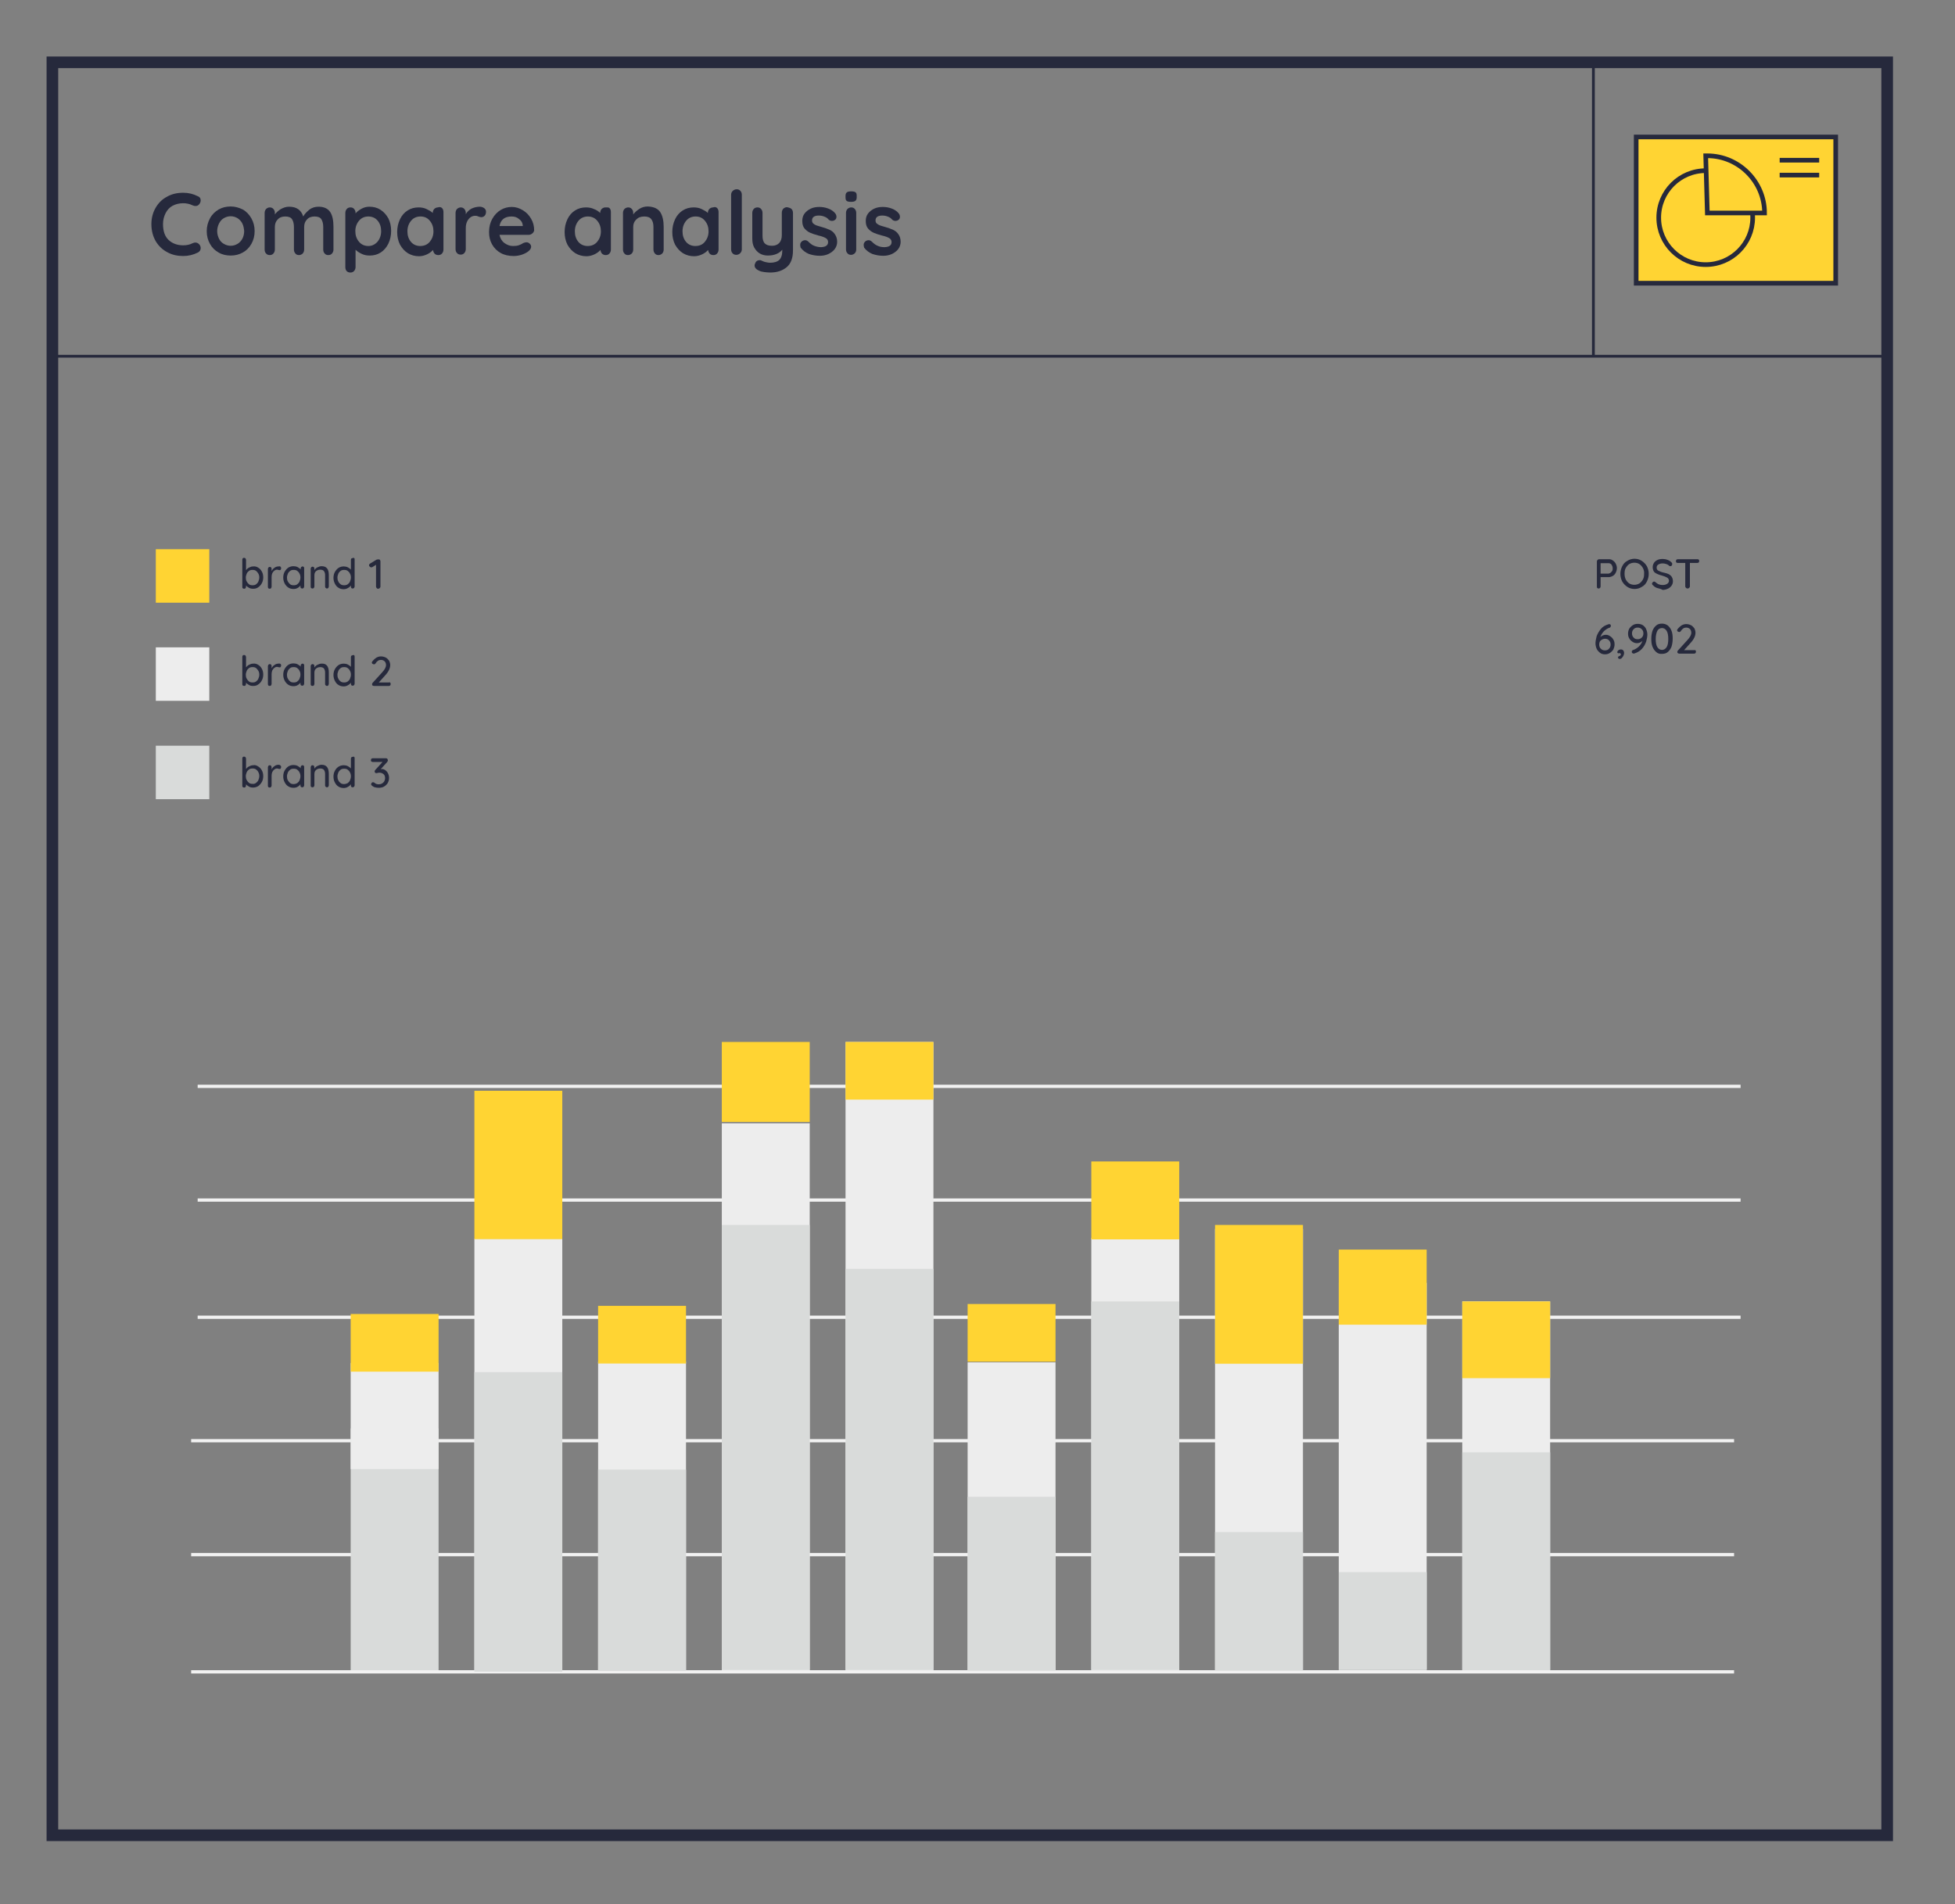 <?xml version="1.0" encoding="utf-8"?>
<!-- Generator: Adobe Illustrator 22.1.0, SVG Export Plug-In . SVG Version: 6.00 Build 0)  -->
<svg version="1.1" id="Layer_1" xmlns="http://www.w3.org/2000/svg" xmlns:xlink="http://www.w3.org/1999/xlink" x="0px" y="0px"
	 viewBox="0 0 840.7 819" style="enable-background:new 0 0 840.7 819;" xml:space="preserve">
<rect x="0" y="0" width="840.7" height="819" fill="#808080" stroke="none"/>
<style type="text/css">
	.st0{fill:#FFD433;}
	.st1{fill:none;stroke:#26293C;stroke-width:1.2;stroke-miterlimit:10;}
	.st2{fill:none;stroke:#26293C;stroke-width:5;stroke-miterlimit:10;}
	.st3{fill:none;stroke:#F2F2F2;stroke-width:1.2;stroke-miterlimit:10;}
	.st4{fill:#D9DBDA;}
	.st5{fill:#26293C;}
	.st6{fill:#FFD433;stroke:#26293C;stroke-width:2;stroke-miterlimit:10;}
	.st7{fill:none;stroke:#26293C;stroke-width:1.2;stroke-miterlimit:10;}
	.st8{fill:none;stroke:#FFD433;stroke-width:0.743;stroke-miterlimit:10;}
	.st9{fill:none;stroke:#F2F2F2;stroke-width:1.373;stroke-miterlimit:10;}
	.st10{fill:#F2F2F2;}
	.st11{fill:none;stroke:#26293C;stroke-width:2;stroke-miterlimit:10;}
	.st12{fill:#E5E5E5;stroke:#F2F2F2;stroke-width:1.072;stroke-miterlimit:10;}
	.st13{fill:none;stroke:#F2F2F2;stroke-width:1.403;stroke-miterlimit:10;}
	.st14{fill:none;stroke:#FFD433;stroke-width:0.784;stroke-miterlimit:10;}
	.st15{fill:none;stroke:#FFD433;stroke-miterlimit:10;}
	.st16{fill:none;stroke:#F2F2F2;stroke-width:3;stroke-miterlimit:10;}
	.st17{fill:#FFD433;stroke:#26293C;stroke-width:1.853;stroke-miterlimit:10;}
	.st18{fill:none;stroke:#F2F2F2;stroke-width:1.3;stroke-miterlimit:10;}
	.st19{fill:none;stroke:#F2F2F2;stroke-width:2.063;stroke-miterlimit:10;}
	.st20{fill:#FFFFFF;stroke:#26293C;stroke-width:2;stroke-miterlimit:10;}
	.st21{fill:#EDEDED;}
	.st22{fill:#FFD433;stroke:#26293C;stroke-width:1.851;stroke-miterlimit:10;}
	.st23{fill:none;stroke:#26293C;stroke-width:0.952;stroke-miterlimit:10;}
	.st24{fill:none;stroke:#FFD433;stroke-width:0.817;stroke-miterlimit:10;}
	.st25{fill:none;stroke:#26293C;stroke-width:0.908;stroke-miterlimit:10;}
	.st26{fill:none;stroke:#D9DBDA;stroke-miterlimit:10;}
	.st27{fill:none;stroke:#F2F2F2;stroke-width:1.4;stroke-miterlimit:10;}
	.st28{fill:none;stroke:#000000;stroke-width:2;stroke-miterlimit:10;}
	.st29{fill:#FFD433;stroke:#26293C;stroke-width:1.986;stroke-miterlimit:10;}
	.st30{fill:none;stroke:#F2F2F2;stroke-width:1.371;stroke-miterlimit:10;}
	.st31{fill:none;stroke:#26293C;stroke-width:4.71;stroke-miterlimit:10;}
	.st32{fill:#FFFFFF;stroke:#26293C;stroke-width:1.2;stroke-miterlimit:10;}
	.st33{fill:none;stroke:#FFD433;stroke-width:3;stroke-miterlimit:10;}
	.st34{fill:none;stroke:#D9DBDA;stroke-width:3;stroke-miterlimit:10;}
</style>
<line class="st7" x1="811.5" y1="153.2" x2="22.5" y2="153.2"/>
<rect x="22.5" y="26.8" transform="matrix(-1 -1.224647e-16 1.224647e-16 -1 834.03 816.091)" class="st2" width="789" height="762.5"/>
<line class="st27" x1="82.2" y1="719" x2="745.7" y2="719"/>
<line class="st27" x1="82.2" y1="668.6" x2="745.7" y2="668.6"/>
<line class="st27" x1="82.2" y1="619.6" x2="745.7" y2="619.6"/>
<line class="st27" x1="85" y1="566.5" x2="748.5" y2="566.5"/>
<line class="st27" x1="85" y1="516.1" x2="748.5" y2="516.1"/>
<line class="st27" x1="85" y1="467.2" x2="748.5" y2="467.2"/>
<rect x="150.8" y="614.3" class="st4" width="37.8" height="104"/>
<rect x="204" y="532.7" class="st21" width="37.8" height="186.3"/>
<rect x="257.2" y="585.6" class="st21" width="37.8" height="132.8"/>
<rect x="310.4" y="483.1" class="st21" width="37.8" height="235.3"/>
<rect x="363.6" y="448.1" class="st21" width="37.8" height="270.3"/>
<rect x="416.1" y="585.9" class="st21" width="37.8" height="132.8"/>
<rect x="469.3" y="532.4" class="st21" width="37.8" height="186.3"/>
<rect x="522.5" y="528.5" class="st21" width="37.8" height="189.7"/>
<rect x="575.7" y="551.7" class="st21" width="37.8" height="166.4"/>
<rect x="628.8" y="559.7" class="st21" width="37.8" height="158.5"/>
<rect x="150.8" y="586.2" class="st21" width="37.8" height="45.6"/>
<rect x="204" y="590.1" class="st4" width="37.8" height="128.8"/>
<rect x="257.2" y="632" class="st4" width="37.8" height="86.6"/>
<rect x="310.4" y="526.8" class="st4" width="37.8" height="191.4"/>
<rect x="363.6" y="545.7" class="st4" width="37.8" height="172.5"/>
<rect x="416.1" y="643.7" class="st4" width="37.8" height="74.8"/>
<rect x="469.3" y="559.7" class="st4" width="37.8" height="158.5"/>
<rect x="522.5" y="658.9" class="st4" width="37.8" height="59.6"/>
<rect x="575.7" y="676.1" class="st4" width="37.8" height="42.1"/>
<rect x="628.8" y="624.6" class="st4" width="37.8" height="93.7"/>
<g>
	<g>
		<path class="st5" d="M86.3,86.2c0,0.5-0.2,1.1-0.6,1.6c-0.4,0.5-0.9,0.8-1.6,0.8c-0.4,0-0.9-0.1-1.3-0.3c-1.2-0.6-2.6-0.9-4-0.9
			c-1.8,0-3.3,0.4-4.6,1.1c-1.3,0.7-2.3,1.8-3,3.2c-0.7,1.4-1.1,2.9-1.1,4.7c0,3,0.8,5.3,2.4,6.8c1.6,1.5,3.7,2.3,6.3,2.3
			c1.5,0,2.9-0.3,4-0.9c0.5-0.2,0.9-0.3,1.2-0.3c0.7,0,1.2,0.3,1.7,0.8c0.4,0.5,0.6,1,0.6,1.6c0,0.4-0.1,0.8-0.3,1.1
			c-0.2,0.3-0.5,0.6-0.9,0.8c-2,1-4.1,1.5-6.3,1.5c-2.5,0-4.8-0.5-6.8-1.6c-2.1-1.1-3.7-2.6-5-4.7c-1.2-2.1-1.9-4.5-1.9-7.4
			c0-2.6,0.6-4.9,1.8-7c1.2-2.1,2.8-3.7,4.9-4.8c2.1-1.2,4.4-1.7,7-1.7c2.3,0,4.3,0.5,6.3,1.5C85.9,84.7,86.3,85.3,86.3,86.2z"/>
		<path class="st5" d="M108.1,104.9c-0.9,1.6-2.2,2.9-3.7,3.7c-1.6,0.9-3.3,1.3-5.2,1.3c-1.9,0-3.7-0.4-5.2-1.3
			c-1.6-0.9-2.8-2.1-3.7-3.7c-0.9-1.6-1.4-3.4-1.4-5.5c0-2,0.5-3.8,1.4-5.5s2.2-2.9,3.7-3.8c1.6-0.9,3.3-1.3,5.2-1.3
			c1.9,0,3.6,0.5,5.2,1.3c1.6,0.9,2.8,2.2,3.7,3.8c0.9,1.6,1.4,3.4,1.4,5.5C109.5,101.5,109,103.3,108.1,104.9z M104.2,96.1
			c-0.5-1-1.2-1.7-2.1-2.3c-0.9-0.5-1.8-0.8-2.9-0.8c-1.1,0-2,0.3-2.9,0.8c-0.9,0.5-1.6,1.3-2.1,2.3s-0.8,2.1-0.8,3.3
			c0,1.2,0.3,2.3,0.8,3.3s1.2,1.7,2.1,2.2c0.9,0.5,1.8,0.8,2.9,0.8c1.1,0,2-0.3,2.9-0.8c0.9-0.5,1.6-1.3,2.1-2.2s0.8-2.1,0.8-3.3
			C104.9,98.2,104.7,97.1,104.2,96.1z"/>
		<path class="st5" d="M142,91.2c1,1.5,1.4,3.7,1.4,6.4v9.7c0,0.7-0.2,1.2-0.6,1.7s-1,0.7-1.6,0.7c-0.7,0-1.2-0.2-1.6-0.7
			c-0.4-0.4-0.6-1-0.6-1.7v-9.7c0-1.4-0.3-2.5-0.8-3.3s-1.5-1.2-2.9-1.2c-1.4,0-2.5,0.4-3.3,1.3c-0.8,0.8-1.2,1.9-1.2,3.2v9.7
			c0,0.7-0.2,1.2-0.6,1.7c-0.4,0.4-1,0.7-1.6,0.7c-0.7,0-1.2-0.2-1.6-0.7s-0.6-1-0.6-1.7v-9.7c0-1.4-0.3-2.5-0.8-3.3
			s-1.5-1.2-2.9-1.2c-1.4,0-2.5,0.4-3.3,1.3c-0.8,0.8-1.2,1.9-1.2,3.2v9.7c0,0.7-0.2,1.2-0.6,1.7s-1,0.7-1.6,0.7s-1.2-0.2-1.6-0.7
			c-0.4-0.4-0.6-1-0.6-1.7V91.6c0-0.7,0.2-1.2,0.6-1.7c0.4-0.4,1-0.7,1.6-0.7s1.2,0.2,1.6,0.7s0.6,1,0.6,1.7v0.6
			c0.7-0.9,1.6-1.7,2.6-2.3c1.1-0.6,2.2-1,3.5-1c3.2,0,5.2,1.4,6.1,4.2c0.6-1.1,1.5-2,2.6-2.9s2.5-1.3,4-1.3
			C139.3,88.9,141,89.7,142,91.2z"/>
		<path class="st5" d="M163.6,90.2c1.4,0.9,2.5,2.1,3.4,3.7c0.8,1.6,1.2,3.4,1.2,5.4c0,2-0.4,3.8-1.2,5.5c-0.8,1.6-1.9,2.9-3.3,3.8
			s-3,1.3-4.7,1.3c-1.2,0-2.4-0.2-3.4-0.7c-1.1-0.5-2-1.1-2.7-1.8v7.4c0,0.7-0.2,1.2-0.6,1.7s-1,0.7-1.6,0.7c-0.7,0-1.2-0.2-1.6-0.6
			c-0.4-0.4-0.6-1-0.6-1.7V91.6c0-0.7,0.2-1.2,0.6-1.7s1-0.7,1.6-0.7c0.7,0,1.2,0.2,1.6,0.7s0.6,1,0.6,1.7v0.2
			c0.6-0.8,1.5-1.4,2.5-2c1.1-0.6,2.2-0.9,3.4-0.9C160.6,88.9,162.2,89.3,163.6,90.2z M162.3,104c1-1.2,1.6-2.7,1.6-4.6
			c0-1.8-0.5-3.3-1.5-4.5c-1-1.2-2.4-1.8-4-1.8s-3,0.6-4,1.8c-1,1.2-1.6,2.7-1.6,4.5c0,1.8,0.5,3.3,1.6,4.6c1,1.2,2.4,1.8,4,1.8
			C159.9,105.8,161.2,105.2,162.3,104z"/>
		<path class="st5" d="M190.1,89.5c0.4,0.4,0.6,1,0.6,1.7v16.1c0,0.7-0.2,1.2-0.6,1.7s-1,0.7-1.6,0.7c-0.7,0-1.2-0.2-1.6-0.6
			c-0.4-0.4-0.6-1-0.7-1.6c-0.6,0.7-1.5,1.4-2.6,1.9c-1.1,0.5-2.2,0.8-3.4,0.8c-1.7,0-3.3-0.4-4.8-1.3c-1.4-0.9-2.5-2.1-3.4-3.7
			c-0.8-1.6-1.2-3.4-1.2-5.4c0-2,0.4-3.8,1.2-5.5s1.9-2.9,3.3-3.8c1.4-0.9,3-1.3,4.7-1.3c1.2,0,2.4,0.2,3.4,0.7s2,1,2.7,1.7v0
			c0-0.7,0.2-1.2,0.6-1.7c0.4-0.4,1-0.7,1.6-0.7C189.1,88.9,189.7,89.1,190.1,89.5z M184.8,104c1-1.2,1.6-2.7,1.6-4.5
			c0-1.8-0.5-3.3-1.6-4.6s-2.4-1.8-4-1.8c-1.6,0-3,0.6-4,1.8c-1,1.2-1.6,2.7-1.6,4.6c0,1.8,0.5,3.3,1.5,4.5c1,1.2,2.4,1.8,4,1.8
			C182.4,105.8,183.8,105.2,184.8,104z"/>
		<path class="st5" d="M208.2,89.5c0.5,0.4,0.8,0.9,0.8,1.5c0,0.8-0.2,1.4-0.6,1.8c-0.4,0.4-0.9,0.6-1.4,0.6c-0.4,0-0.8-0.1-1.3-0.3
			c-0.1,0-0.2-0.1-0.5-0.2c-0.3-0.1-0.6-0.1-0.9-0.1c-0.7,0-1.3,0.2-1.9,0.6c-0.6,0.4-1.1,1-1.5,1.8c-0.4,0.8-0.6,1.8-0.6,2.9v9
			c0,0.7-0.2,1.2-0.6,1.7s-1,0.7-1.6,0.7s-1.2-0.2-1.6-0.7c-0.4-0.4-0.6-1-0.6-1.7V91.6c0-0.7,0.2-1.2,0.6-1.7
			c0.4-0.4,1-0.7,1.6-0.7s1.2,0.2,1.6,0.7s0.6,1,0.6,1.7v0.5c0.6-1,1.4-1.8,2.5-2.4c1.1-0.5,2.3-0.8,3.5-0.8
			C207,88.9,207.6,89.1,208.2,89.5z"/>
		<path class="st5" d="M228.9,100.4c-0.5,0.4-1,0.6-1.6,0.6h-12.5c0.3,1.5,1,2.7,2.1,3.5c1.1,0.8,2.3,1.3,3.7,1.3
			c1,0,1.8-0.1,2.4-0.3c0.6-0.2,1-0.4,1.4-0.6c0.3-0.2,0.6-0.4,0.7-0.4c0.5-0.2,0.9-0.3,1.3-0.3c0.5,0,1,0.2,1.4,0.6
			c0.4,0.4,0.6,0.8,0.6,1.3c0,0.7-0.4,1.3-1.1,1.9c-0.7,0.6-1.7,1.1-2.8,1.5c-1.2,0.4-2.4,0.6-3.6,0.6c-2.1,0-4-0.4-5.6-1.3
			c-1.6-0.9-2.8-2.1-3.7-3.7c-0.9-1.6-1.3-3.3-1.3-5.3c0-2.2,0.5-4.1,1.4-5.7c0.9-1.6,2.1-2.9,3.6-3.8s3.1-1.3,4.8-1.3
			c1.7,0,3.2,0.5,4.7,1.4s2.7,2.1,3.6,3.7c0.9,1.5,1.3,3.2,1.3,5C229.6,99.6,229.3,100.1,228.9,100.4z M214.8,97.2h10v-0.3
			c-0.1-1.1-0.6-2-1.6-2.7c-0.9-0.8-2-1.1-3.2-1.1C217,93.1,215.3,94.5,214.8,97.2z"/>
		<path class="st5" d="M262.1,89.5c0.4,0.4,0.6,1,0.6,1.7v16.1c0,0.7-0.2,1.2-0.6,1.7s-1,0.7-1.6,0.7s-1.2-0.2-1.6-0.6
			c-0.4-0.4-0.6-1-0.7-1.6c-0.6,0.7-1.5,1.4-2.6,1.9c-1.1,0.5-2.2,0.8-3.4,0.8c-1.7,0-3.3-0.4-4.8-1.3c-1.4-0.9-2.5-2.1-3.4-3.7
			c-0.8-1.6-1.2-3.4-1.2-5.4c0-2,0.4-3.8,1.2-5.5s1.9-2.9,3.3-3.8c1.4-0.9,3-1.3,4.7-1.3c1.2,0,2.4,0.2,3.4,0.7c1.1,0.4,2,1,2.7,1.7
			v0c0-0.7,0.2-1.2,0.6-1.7c0.4-0.4,1-0.7,1.6-0.7S261.7,89.1,262.1,89.5z M256.8,104c1-1.2,1.6-2.7,1.6-4.5c0-1.8-0.5-3.3-1.6-4.6
			c-1-1.2-2.4-1.8-4-1.8c-1.6,0-3,0.6-4,1.8c-1,1.2-1.6,2.7-1.6,4.6c0,1.8,0.5,3.3,1.5,4.5c1,1.2,2.4,1.8,4,1.8
			C254.4,105.8,255.8,105.2,256.8,104z"/>
		<path class="st5" d="M283.9,91.2c1,1.5,1.5,3.7,1.5,6.4v9.7c0,0.7-0.2,1.2-0.6,1.7c-0.4,0.4-1,0.7-1.6,0.7c-0.7,0-1.2-0.2-1.6-0.7
			s-0.6-1-0.6-1.7v-9.7c0-1.4-0.3-2.5-0.9-3.3c-0.6-0.8-1.6-1.2-3-1.2c-1.5,0-2.6,0.4-3.5,1.3s-1.3,1.9-1.3,3.2v9.7
			c0,0.7-0.2,1.2-0.6,1.7c-0.4,0.4-1,0.7-1.6,0.7c-0.7,0-1.2-0.2-1.6-0.7c-0.4-0.4-0.6-1-0.6-1.7V91.6c0-0.7,0.2-1.2,0.6-1.7
			c0.4-0.4,1-0.7,1.6-0.7c0.7,0,1.2,0.2,1.6,0.7c0.4,0.4,0.6,1,0.6,1.7v0.6c0.7-0.9,1.6-1.7,2.7-2.4c1.1-0.7,2.3-1,3.6-1
			C281.1,88.9,282.9,89.7,283.9,91.2z"/>
		<path class="st5" d="M308.4,89.5c0.4,0.4,0.6,1,0.6,1.7v16.1c0,0.7-0.2,1.2-0.6,1.7s-1,0.7-1.6,0.7c-0.7,0-1.2-0.2-1.6-0.6
			c-0.4-0.4-0.6-1-0.7-1.6c-0.6,0.7-1.5,1.4-2.6,1.9c-1.1,0.5-2.2,0.8-3.4,0.8c-1.7,0-3.3-0.4-4.8-1.3c-1.4-0.9-2.5-2.1-3.4-3.7
			c-0.8-1.6-1.2-3.4-1.2-5.4c0-2,0.4-3.8,1.2-5.5s1.9-2.9,3.3-3.8c1.4-0.9,3-1.3,4.7-1.3c1.2,0,2.4,0.2,3.4,0.7s2,1,2.7,1.7v0
			c0-0.7,0.2-1.2,0.6-1.7c0.4-0.4,1-0.7,1.6-0.7C307.5,88.9,308,89.1,308.4,89.5z M303.1,104c1-1.2,1.6-2.7,1.6-4.5
			c0-1.8-0.5-3.3-1.6-4.6s-2.4-1.8-4-1.8c-1.6,0-3,0.6-4,1.8c-1,1.2-1.6,2.7-1.6,4.6c0,1.8,0.5,3.3,1.5,4.5c1,1.2,2.4,1.8,4,1.8
			C300.8,105.8,302.1,105.2,303.1,104z"/>
		<path class="st5" d="M318.3,108.9c-0.4,0.4-1,0.7-1.7,0.7c-0.6,0-1.2-0.2-1.6-0.7c-0.4-0.4-0.6-1-0.6-1.7V83.8
			c0-0.7,0.2-1.2,0.7-1.7c0.4-0.4,1-0.7,1.7-0.7c0.6,0,1.2,0.2,1.6,0.7c0.4,0.4,0.6,1,0.6,1.7v23.5
			C319,107.9,318.7,108.5,318.3,108.9z"/>
		<path class="st5" d="M340.4,89.9c0.4,0.4,0.6,1,0.6,1.7v16.1c0,3.3-0.9,5.7-2.7,7.2c-1.8,1.5-4.1,2.3-7.1,2.3
			c-0.9,0-1.7-0.1-2.6-0.2c-0.9-0.1-1.6-0.3-2.2-0.6c-1.2-0.5-1.9-1.3-1.9-2.2c0-0.2,0-0.4,0.1-0.6c0.2-0.6,0.4-1,0.8-1.3
			c0.4-0.3,0.8-0.4,1.2-0.4c0.3,0,0.5,0,0.7,0.1c0.2,0.1,0.5,0.2,0.9,0.4c0.4,0.2,0.9,0.3,1.4,0.4c0.5,0.1,1,0.2,1.5,0.2
			c1.8,0,3.1-0.4,4-1.2c0.8-0.8,1.3-2.1,1.3-4v-0.4c-1.3,1.6-3.4,2.5-6.2,2.5c-1.3,0-2.5-0.3-3.5-0.9c-1-0.6-1.8-1.5-2.4-2.6
			c-0.6-1.1-0.8-2.4-0.8-3.8V91.6c0-0.7,0.2-1.2,0.6-1.7s1-0.7,1.6-0.7c0.7,0,1.2,0.2,1.6,0.7c0.4,0.4,0.6,1,0.6,1.7v9.7
			c0,1.6,0.3,2.7,1,3.4c0.7,0.7,1.7,1,3.1,1c1.3,0,2.3-0.4,3.1-1.2c0.7-0.8,1.1-1.9,1.1-3.3v-9.7c0-0.7,0.2-1.2,0.6-1.7
			c0.4-0.4,1-0.7,1.6-0.7C339.4,89.3,340,89.5,340.4,89.9z"/>
		<path class="st5" d="M344.1,105.3c0-0.7,0.3-1.2,1-1.7c0.4-0.2,0.7-0.3,1.1-0.3c0.5,0,1,0.2,1.5,0.7c0.8,0.8,1.6,1.4,2.4,1.7
			s1.8,0.6,3,0.6c2-0.1,3-0.8,3-2.2c0-0.7-0.3-1.3-1-1.7c-0.7-0.4-1.7-0.8-3.1-1.1c-1.5-0.4-2.7-0.8-3.6-1.2c-0.9-0.4-1.7-1-2.4-1.8
			c-0.7-0.8-1-1.9-1-3.3c0-1.2,0.3-2.3,1-3.2c0.7-0.9,1.6-1.6,2.7-2.1c1.1-0.5,2.3-0.7,3.6-0.7c1.3,0,2.6,0.2,3.9,0.7
			c1.3,0.5,2.3,1.2,3,2.1c0.3,0.4,0.5,0.9,0.5,1.4c0,0.6-0.2,1.1-0.7,1.4c-0.4,0.3-0.8,0.4-1.2,0.4c-0.6,0-1-0.2-1.4-0.5
			c-0.5-0.6-1-1-1.8-1.3c-0.7-0.3-1.5-0.5-2.5-0.5c-1.9,0-2.9,0.7-2.9,2.1c0,0.6,0.2,1,0.5,1.3s0.8,0.6,1.3,0.8s1.3,0.4,2.3,0.7
			c1.4,0.4,2.5,0.8,3.4,1.2c0.9,0.4,1.7,1,2.3,1.9s1,1.9,1,3.3c0,1.2-0.4,2.3-1.1,3.2c-0.7,0.9-1.7,1.6-2.8,2.1
			c-1.2,0.5-2.3,0.7-3.6,0.7c-1.7,0-3.2-0.3-4.7-0.8c-1.4-0.6-2.6-1.5-3.5-2.7C344.2,106.1,344.1,105.8,344.1,105.3z"/>
		<path class="st5" d="M364.1,86.4c-0.4-0.3-0.5-0.8-0.5-1.5v-0.7c0-0.7,0.2-1.2,0.6-1.5c0.4-0.3,1-0.4,1.8-0.4
			c0.9,0,1.5,0.1,1.9,0.4c0.4,0.3,0.5,0.8,0.5,1.5v0.7c0,0.7-0.2,1.2-0.6,1.5c-0.4,0.3-1,0.4-1.9,0.4
			C365.1,86.8,364.5,86.7,364.1,86.4z M367.6,108.9c-0.4,0.4-1,0.7-1.6,0.7c-0.7,0-1.2-0.2-1.6-0.7c-0.4-0.4-0.6-1-0.6-1.7V91.6
			c0-0.7,0.2-1.2,0.6-1.7c0.4-0.4,1-0.7,1.6-0.7c0.7,0,1.2,0.2,1.6,0.7c0.4,0.4,0.6,1,0.6,1.7v15.7
			C368.2,107.9,368,108.5,367.6,108.9z"/>
		<path class="st5" d="M371.4,105.3c0-0.7,0.3-1.2,1-1.7c0.4-0.2,0.7-0.3,1.1-0.3c0.5,0,1,0.2,1.5,0.7c0.8,0.8,1.6,1.4,2.4,1.7
			c0.8,0.4,1.8,0.6,3,0.6c2-0.1,3-0.8,3-2.2c0-0.7-0.3-1.3-1-1.7c-0.7-0.4-1.7-0.8-3.1-1.1c-1.5-0.4-2.7-0.8-3.6-1.2
			c-0.9-0.4-1.7-1-2.4-1.8s-1-1.9-1-3.3c0-1.2,0.3-2.3,1-3.2c0.7-0.9,1.6-1.6,2.7-2.1c1.1-0.5,2.3-0.7,3.6-0.7
			c1.3,0,2.6,0.2,3.9,0.7c1.3,0.5,2.3,1.2,3,2.1c0.3,0.4,0.5,0.9,0.5,1.4c0,0.6-0.2,1.1-0.7,1.4c-0.4,0.3-0.8,0.4-1.2,0.4
			c-0.6,0-1-0.2-1.4-0.5c-0.5-0.6-1-1-1.8-1.3c-0.7-0.3-1.5-0.5-2.5-0.5c-1.9,0-2.9,0.7-2.9,2.1c0,0.6,0.2,1,0.5,1.3
			c0.4,0.3,0.8,0.6,1.3,0.8c0.5,0.2,1.3,0.4,2.3,0.7c1.4,0.4,2.5,0.8,3.4,1.2c0.9,0.4,1.7,1,2.3,1.9c0.6,0.8,1,1.9,1,3.3
			c0,1.2-0.4,2.3-1.1,3.2c-0.7,0.9-1.7,1.6-2.8,2.1c-1.2,0.5-2.3,0.7-3.6,0.7c-1.7,0-3.2-0.3-4.7-0.8c-1.4-0.6-2.6-1.5-3.5-2.7
			C371.5,106.1,371.4,105.8,371.4,105.3z"/>
	</g>
</g>
<rect x="150.8" y="565.1" class="st0" width="37.8" height="24.8"/>
<rect x="204" y="469.1" class="st0" width="37.8" height="63.8"/>
<rect x="257.2" y="561.6" class="st0" width="37.8" height="24.8"/>
<rect x="310.4" y="448.1" class="st0" width="37.8" height="34.4"/>
<rect x="416.1" y="560.8" class="st0" width="37.8" height="24.8"/>
<rect x="363.6" y="448.1" class="st0" width="37.8" height="24.8"/>
<rect x="469.3" y="499.5" class="st0" width="37.8" height="33.5"/>
<rect x="522.5" y="526.8" class="st0" width="37.8" height="59.7"/>
<rect x="575.7" y="537.4" class="st0" width="37.8" height="32.3"/>
<rect x="628.8" y="559.7" class="st0" width="37.8" height="33"/>
<line class="st7" x1="685.2" y1="25.6" x2="685.2" y2="153.2"/>
<rect x="67" y="236.2" class="st0" width="23" height="23"/>
<rect x="67" y="278.4" class="st21" width="23" height="23"/>
<g>
	<g>
		<path class="st5" d="M111,244.1c0.7,0.4,1.2,1,1.6,1.7s0.6,1.6,0.6,2.5c0,0.9-0.2,1.8-0.6,2.5c-0.4,0.8-0.9,1.3-1.6,1.8
			s-1.4,0.6-2.2,0.6c-0.6,0-1.2-0.1-1.7-0.4c-0.5-0.3-1-0.6-1.3-1v0.5c0,0.2-0.1,0.4-0.2,0.6s-0.4,0.3-0.6,0.3
			c-0.2,0-0.4-0.1-0.6-0.2s-0.2-0.4-0.2-0.6v-11.7c0-0.3,0.1-0.5,0.2-0.6c0.2-0.2,0.4-0.2,0.6-0.2s0.5,0.1,0.6,0.3s0.2,0.4,0.2,0.6
			v4.4c0.3-0.4,0.7-0.8,1.3-1.1c0.6-0.3,1.1-0.5,1.8-0.5C109.6,243.5,110.4,243.7,111,244.1z M110.1,251.3c0.4-0.3,0.8-0.7,1-1.2
			c0.2-0.5,0.4-1.1,0.4-1.7s-0.1-1.2-0.4-1.7s-0.6-0.9-1-1.2c-0.4-0.3-0.9-0.4-1.5-0.4c-0.6,0-1.1,0.1-1.5,0.4
			c-0.4,0.3-0.8,0.7-1,1.2s-0.4,1.1-0.4,1.7s0.1,1.2,0.4,1.7s0.6,0.9,1,1.2c0.4,0.3,0.9,0.4,1.5,0.4
			C109.2,251.7,109.7,251.6,110.1,251.3z"/>
		<path class="st5" d="M120.6,243.7c0.2,0.2,0.3,0.4,0.3,0.6c0,0.3-0.1,0.5-0.2,0.7c-0.1,0.2-0.3,0.2-0.5,0.2c-0.1,0-0.3,0-0.5-0.1
			c-0.3-0.1-0.5-0.1-0.6-0.1c-0.4,0-0.7,0.1-1.1,0.4c-0.4,0.3-0.6,0.6-0.9,1.1c-0.2,0.5-0.3,1-0.3,1.5v4.3c0,0.2-0.1,0.4-0.2,0.6
			s-0.4,0.3-0.6,0.3s-0.5-0.1-0.6-0.2s-0.2-0.4-0.2-0.6v-7.7c0-0.2,0.1-0.4,0.2-0.6c0.2-0.2,0.4-0.3,0.6-0.3c0.3,0,0.5,0.1,0.6,0.3
			c0.2,0.2,0.2,0.4,0.2,0.6v0.9c0.3-0.6,0.7-1.1,1.2-1.4c0.5-0.4,1.1-0.6,1.8-0.6C120.1,243.5,120.4,243.5,120.6,243.7z"/>
		<path class="st5" d="M130.6,243.8c0.2,0.2,0.2,0.4,0.2,0.6v7.8c0,0.2-0.1,0.4-0.2,0.6s-0.4,0.3-0.6,0.3s-0.5-0.1-0.6-0.2
			c-0.2-0.2-0.2-0.4-0.2-0.6v-0.5c-0.3,0.4-0.7,0.8-1.3,1.1c-0.5,0.3-1.1,0.4-1.7,0.4c-0.8,0-1.6-0.2-2.2-0.6s-1.2-1-1.6-1.8
			s-0.6-1.6-0.6-2.5c0-0.9,0.2-1.8,0.6-2.5c0.4-0.7,0.9-1.3,1.6-1.8c0.7-0.4,1.4-0.6,2.2-0.6c0.6,0,1.2,0.1,1.8,0.4
			c0.5,0.3,1,0.6,1.3,1v-0.4c0-0.3,0.1-0.5,0.2-0.6c0.2-0.2,0.4-0.3,0.6-0.3S130.4,243.6,130.6,243.8z M127.8,251.3
			c0.4-0.3,0.8-0.7,1-1.2c0.2-0.5,0.4-1.1,0.4-1.7c0-0.6-0.1-1.2-0.4-1.7c-0.2-0.5-0.6-0.9-1-1.2c-0.4-0.3-0.9-0.4-1.5-0.4
			c-0.6,0-1.1,0.1-1.5,0.4c-0.4,0.3-0.8,0.7-1,1.2s-0.4,1.1-0.4,1.7c0,0.6,0.1,1.2,0.4,1.7s0.6,0.9,1,1.2c0.4,0.3,0.9,0.4,1.5,0.4
			C126.9,251.7,127.4,251.6,127.8,251.3z"/>
		<path class="st5" d="M141.4,247.3v4.9c0,0.2-0.1,0.4-0.2,0.6s-0.4,0.3-0.6,0.3c-0.2,0-0.4-0.1-0.6-0.3s-0.2-0.4-0.2-0.6v-4.9
			c0-0.7-0.2-1.3-0.5-1.7c-0.3-0.4-0.9-0.6-1.6-0.6c-0.5,0-0.9,0.1-1.3,0.3s-0.7,0.5-0.9,0.8c-0.2,0.4-0.3,0.7-0.3,1.2v4.9
			c0,0.2-0.1,0.4-0.2,0.6s-0.4,0.3-0.6,0.3s-0.5-0.1-0.6-0.2c-0.2-0.2-0.2-0.4-0.2-0.6v-7.7c0-0.2,0.1-0.4,0.2-0.6
			c0.2-0.2,0.4-0.3,0.6-0.3c0.3,0,0.5,0.1,0.6,0.3c0.2,0.2,0.2,0.4,0.2,0.6v0.6c0.3-0.5,0.7-0.9,1.3-1.2c0.6-0.3,1.2-0.5,1.8-0.5
			C140.4,243.5,141.4,244.7,141.4,247.3z"/>
		<path class="st5" d="M152.3,240c0.2,0.2,0.2,0.4,0.2,0.6v11.6c0,0.2-0.1,0.4-0.2,0.6c-0.2,0.2-0.4,0.3-0.6,0.3
			c-0.3,0-0.5-0.1-0.6-0.2s-0.2-0.4-0.2-0.6v-0.5c-0.3,0.4-0.7,0.8-1.3,1.1c-0.5,0.3-1.1,0.5-1.8,0.5c-0.8,0-1.6-0.2-2.2-0.6
			c-0.7-0.4-1.2-1-1.6-1.8c-0.4-0.8-0.6-1.6-0.6-2.5c0-0.9,0.2-1.8,0.6-2.5c0.4-0.7,0.9-1.3,1.6-1.8c0.7-0.4,1.4-0.6,2.2-0.6
			c0.6,0,1.2,0.1,1.8,0.4c0.5,0.3,1,0.6,1.3,1v-4.2c0-0.3,0.1-0.5,0.2-0.6s0.4-0.2,0.6-0.2C151.9,239.8,152.1,239.9,152.3,240z
			 M149.5,251.3c0.4-0.3,0.8-0.7,1-1.2c0.2-0.5,0.4-1.1,0.4-1.7c0-0.6-0.1-1.2-0.4-1.7c-0.2-0.5-0.6-0.9-1-1.2
			c-0.4-0.3-0.9-0.4-1.5-0.4s-1.1,0.1-1.5,0.4c-0.4,0.3-0.8,0.7-1,1.2c-0.2,0.5-0.4,1.1-0.4,1.7c0,0.6,0.1,1.2,0.4,1.7
			c0.2,0.5,0.6,0.9,1,1.2s0.9,0.4,1.5,0.4S149,251.6,149.5,251.3z"/>
		<path class="st5" d="M163.4,240.8c0.1,0.2,0.2,0.4,0.2,0.6v10.9c0,0.2-0.1,0.4-0.3,0.6c-0.2,0.2-0.4,0.3-0.7,0.3
			c-0.3,0-0.5-0.1-0.6-0.3c-0.2-0.2-0.3-0.4-0.3-0.6v-9.4l-1.6,1c-0.1,0.1-0.3,0.1-0.5,0.1c-0.2,0-0.4-0.1-0.6-0.3
			c-0.2-0.2-0.3-0.4-0.3-0.6c0-0.1,0-0.3,0.1-0.4c0.1-0.1,0.2-0.2,0.3-0.3l2.8-1.7c0.2-0.1,0.4-0.1,0.6-0.1
			C163,240.5,163.2,240.6,163.4,240.8z"/>
	</g>
</g>
<g>
	<g>
		<path class="st5" d="M111,285.9c0.7,0.4,1.2,1,1.6,1.7s0.6,1.6,0.6,2.5c0,0.9-0.2,1.8-0.6,2.5c-0.4,0.8-0.9,1.3-1.6,1.8
			s-1.4,0.6-2.2,0.6c-0.6,0-1.2-0.1-1.7-0.4c-0.5-0.3-1-0.6-1.3-1v0.5c0,0.2-0.1,0.4-0.2,0.6s-0.4,0.3-0.6,0.3
			c-0.2,0-0.4-0.1-0.6-0.2s-0.2-0.4-0.2-0.6v-11.7c0-0.3,0.1-0.5,0.2-0.6c0.2-0.2,0.4-0.2,0.6-0.2s0.5,0.1,0.6,0.3s0.2,0.4,0.2,0.6
			v4.4c0.3-0.4,0.7-0.8,1.3-1.1c0.6-0.3,1.1-0.5,1.8-0.5C109.6,285.3,110.4,285.5,111,285.9z M110.1,293.1c0.4-0.3,0.8-0.7,1-1.2
			c0.2-0.5,0.4-1.1,0.4-1.7s-0.1-1.2-0.4-1.7s-0.6-0.9-1-1.2c-0.4-0.3-0.9-0.4-1.5-0.4c-0.6,0-1.1,0.1-1.5,0.4
			c-0.4,0.3-0.8,0.7-1,1.2s-0.4,1.1-0.4,1.7s0.1,1.2,0.4,1.7s0.6,0.9,1,1.2c0.4,0.3,0.9,0.4,1.5,0.4
			C109.2,293.5,109.7,293.4,110.1,293.1z"/>
		<path class="st5" d="M120.6,285.5c0.2,0.2,0.3,0.4,0.3,0.6c0,0.3-0.1,0.5-0.2,0.7c-0.1,0.2-0.3,0.2-0.5,0.2c-0.1,0-0.3,0-0.5-0.1
			c-0.3-0.1-0.5-0.1-0.6-0.1c-0.4,0-0.7,0.1-1.1,0.4c-0.4,0.3-0.6,0.6-0.9,1.1c-0.2,0.5-0.3,1-0.3,1.5v4.3c0,0.2-0.1,0.4-0.2,0.6
			s-0.4,0.3-0.6,0.3s-0.5-0.1-0.6-0.2s-0.2-0.4-0.2-0.6v-7.7c0-0.2,0.1-0.4,0.2-0.6c0.2-0.2,0.4-0.3,0.6-0.3c0.3,0,0.5,0.1,0.6,0.3
			c0.2,0.2,0.2,0.4,0.2,0.6v0.9c0.3-0.6,0.7-1.1,1.2-1.4c0.5-0.4,1.1-0.6,1.8-0.6C120.1,285.3,120.4,285.4,120.6,285.5z"/>
		<path class="st5" d="M130.6,285.6c0.2,0.2,0.2,0.4,0.2,0.6v7.8c0,0.2-0.1,0.4-0.2,0.6s-0.4,0.3-0.6,0.3s-0.5-0.1-0.6-0.2
			c-0.2-0.2-0.2-0.4-0.2-0.6v-0.5c-0.3,0.4-0.7,0.8-1.3,1.1c-0.5,0.3-1.1,0.4-1.7,0.4c-0.8,0-1.6-0.2-2.2-0.6s-1.2-1-1.6-1.8
			s-0.6-1.6-0.6-2.5c0-0.9,0.2-1.8,0.6-2.5c0.4-0.7,0.9-1.3,1.6-1.8c0.7-0.4,1.4-0.6,2.2-0.6c0.6,0,1.2,0.1,1.8,0.4
			c0.5,0.3,1,0.6,1.3,1v-0.4c0-0.3,0.1-0.5,0.2-0.6c0.2-0.2,0.4-0.3,0.6-0.3S130.4,285.4,130.6,285.6z M127.8,293.1
			c0.4-0.3,0.8-0.7,1-1.2c0.2-0.5,0.4-1.1,0.4-1.7c0-0.6-0.1-1.2-0.4-1.7c-0.2-0.5-0.6-0.9-1-1.2c-0.4-0.3-0.9-0.4-1.5-0.4
			c-0.6,0-1.1,0.1-1.5,0.4c-0.4,0.3-0.8,0.7-1,1.2s-0.4,1.1-0.4,1.7c0,0.6,0.1,1.2,0.4,1.7s0.6,0.9,1,1.2c0.4,0.3,0.9,0.4,1.5,0.4
			C126.9,293.5,127.4,293.4,127.8,293.1z"/>
		<path class="st5" d="M141.4,289.2v4.9c0,0.2-0.1,0.4-0.2,0.6s-0.4,0.3-0.6,0.3c-0.2,0-0.4-0.1-0.6-0.3s-0.2-0.4-0.2-0.6v-4.9
			c0-0.7-0.2-1.3-0.5-1.7c-0.3-0.4-0.9-0.6-1.6-0.6c-0.5,0-0.9,0.1-1.3,0.3s-0.7,0.5-0.9,0.8c-0.2,0.4-0.3,0.7-0.3,1.2v4.9
			c0,0.2-0.1,0.4-0.2,0.6s-0.4,0.3-0.6,0.3s-0.5-0.1-0.6-0.2c-0.2-0.2-0.2-0.4-0.2-0.6v-7.7c0-0.2,0.1-0.4,0.2-0.6
			c0.2-0.2,0.4-0.3,0.6-0.3c0.3,0,0.5,0.1,0.6,0.3c0.2,0.2,0.2,0.4,0.2,0.6v0.6c0.3-0.5,0.7-0.9,1.3-1.2c0.6-0.3,1.2-0.5,1.8-0.5
			C140.4,285.3,141.4,286.6,141.4,289.2z"/>
		<path class="st5" d="M152.3,281.8c0.2,0.2,0.2,0.4,0.2,0.6v11.6c0,0.2-0.1,0.4-0.2,0.6c-0.2,0.2-0.4,0.3-0.6,0.3
			c-0.3,0-0.5-0.1-0.6-0.2s-0.2-0.4-0.2-0.6v-0.5c-0.3,0.4-0.7,0.8-1.3,1.1c-0.5,0.3-1.1,0.5-1.8,0.5c-0.8,0-1.6-0.2-2.2-0.6
			c-0.7-0.4-1.2-1-1.6-1.8c-0.4-0.8-0.6-1.6-0.6-2.5c0-0.9,0.2-1.8,0.6-2.5c0.4-0.7,0.9-1.3,1.6-1.8c0.7-0.4,1.4-0.6,2.2-0.6
			c0.6,0,1.2,0.1,1.8,0.4c0.5,0.3,1,0.6,1.3,1v-4.2c0-0.3,0.1-0.5,0.2-0.6s0.4-0.2,0.6-0.2C151.9,281.6,152.1,281.7,152.3,281.8z
			 M149.5,293.1c0.4-0.3,0.8-0.7,1-1.2c0.2-0.5,0.4-1.1,0.4-1.7c0-0.6-0.1-1.2-0.4-1.7c-0.2-0.5-0.6-0.9-1-1.2
			c-0.4-0.3-0.9-0.4-1.5-0.4s-1.1,0.1-1.5,0.4c-0.4,0.3-0.8,0.7-1,1.2c-0.2,0.5-0.4,1.1-0.4,1.7c0,0.6,0.1,1.2,0.4,1.7
			c0.2,0.5,0.6,0.9,1,1.2s0.9,0.4,1.5,0.4S149,293.4,149.5,293.1z"/>
		<path class="st5" d="M167.8,293.6c0.2,0.2,0.2,0.3,0.2,0.6c0,0.2-0.1,0.4-0.2,0.6c-0.2,0.1-0.3,0.2-0.6,0.2h-6.4
			c-0.2,0-0.4-0.1-0.6-0.2c-0.2-0.1-0.2-0.4-0.2-0.6c0-0.2,0.1-0.4,0.3-0.6l4-4.4c1.1-1.2,1.7-2.2,1.7-3.2c0-0.6-0.2-1.2-0.6-1.6
			c-0.4-0.4-1-0.6-1.6-0.6c-0.4,0-0.9,0.1-1.3,0.4s-0.7,0.6-1,1.1c-0.2,0.3-0.4,0.4-0.7,0.4c-0.2,0-0.4-0.1-0.6-0.2
			c-0.2-0.2-0.3-0.3-0.3-0.5c0-0.1,0-0.3,0.1-0.4c0.1-0.1,0.2-0.3,0.4-0.5c0.4-0.5,0.9-0.9,1.5-1.3c0.6-0.3,1.2-0.5,1.9-0.5
			c0.8,0,1.5,0.2,2.1,0.5c0.6,0.3,1,0.8,1.4,1.3c0.3,0.6,0.5,1.2,0.5,1.9c0,1.4-0.7,2.9-2.2,4.5l-2.7,3h4.5
			C167.4,293.3,167.6,293.4,167.8,293.6z"/>
	</g>
</g>
<rect x="67" y="320.7" class="st4" width="23" height="23"/>
<g>
	<g>
		<path class="st5" d="M111,329.6c0.7,0.4,1.2,1,1.6,1.7s0.6,1.6,0.6,2.5c0,0.9-0.2,1.8-0.6,2.5s-0.9,1.3-1.6,1.8
			c-0.7,0.4-1.4,0.6-2.2,0.6c-0.6,0-1.2-0.1-1.7-0.4c-0.5-0.3-1-0.6-1.3-1v0.5c0,0.2-0.1,0.4-0.2,0.6s-0.4,0.3-0.6,0.3
			c-0.2,0-0.4-0.1-0.6-0.2c-0.2-0.2-0.2-0.4-0.2-0.6v-11.7c0-0.3,0.1-0.5,0.2-0.6c0.2-0.2,0.4-0.2,0.6-0.2s0.5,0.1,0.6,0.3
			s0.2,0.4,0.2,0.6v4.4c0.3-0.4,0.7-0.8,1.3-1.1c0.6-0.3,1.1-0.5,1.8-0.5C109.6,328.9,110.4,329.2,111,329.6z M110.1,336.7
			c0.4-0.3,0.8-0.7,1-1.2s0.4-1.1,0.4-1.7s-0.1-1.2-0.4-1.7c-0.2-0.5-0.6-0.9-1-1.2c-0.4-0.3-0.9-0.4-1.5-0.4
			c-0.6,0-1.1,0.1-1.5,0.4s-0.8,0.7-1,1.2c-0.2,0.5-0.4,1.1-0.4,1.7c0,0.6,0.1,1.2,0.4,1.7s0.6,0.9,1,1.2s0.9,0.4,1.5,0.4
			C109.2,337.2,109.7,337,110.1,336.7z"/>
		<path class="st5" d="M120.6,329.2c0.2,0.2,0.3,0.4,0.3,0.6c0,0.3-0.1,0.5-0.2,0.7c-0.1,0.2-0.3,0.2-0.5,0.2c-0.1,0-0.3,0-0.5-0.1
			c-0.3-0.1-0.5-0.1-0.6-0.1c-0.4,0-0.7,0.1-1.1,0.4c-0.4,0.3-0.6,0.6-0.9,1.1c-0.2,0.5-0.3,1-0.3,1.5v4.3c0,0.2-0.1,0.4-0.2,0.6
			s-0.4,0.3-0.6,0.3s-0.5-0.1-0.6-0.2c-0.2-0.2-0.2-0.4-0.2-0.6V330c0-0.2,0.1-0.4,0.2-0.6s0.4-0.3,0.6-0.3c0.3,0,0.5,0.1,0.6,0.3
			s0.2,0.4,0.2,0.6v0.9c0.3-0.6,0.7-1.1,1.2-1.4c0.5-0.4,1.1-0.6,1.8-0.6C120.1,328.9,120.4,329,120.6,329.2z"/>
		<path class="st5" d="M130.6,329.3c0.2,0.2,0.2,0.4,0.2,0.6v7.8c0,0.2-0.1,0.4-0.2,0.6s-0.4,0.3-0.6,0.3s-0.5-0.1-0.6-0.2
			c-0.2-0.2-0.2-0.4-0.2-0.6v-0.5c-0.3,0.4-0.7,0.8-1.3,1.1c-0.5,0.3-1.1,0.4-1.7,0.4c-0.8,0-1.6-0.2-2.2-0.6
			c-0.7-0.4-1.2-1-1.6-1.8c-0.4-0.7-0.6-1.6-0.6-2.5c0-0.9,0.2-1.8,0.6-2.5s0.9-1.3,1.6-1.8c0.7-0.4,1.4-0.6,2.2-0.6
			c0.6,0,1.2,0.1,1.8,0.4c0.5,0.3,1,0.6,1.3,1v-0.4c0-0.3,0.1-0.5,0.2-0.6c0.2-0.2,0.4-0.3,0.6-0.3S130.4,329.1,130.6,329.3z
			 M127.8,336.8c0.4-0.3,0.8-0.7,1-1.2c0.2-0.5,0.4-1.1,0.4-1.7c0-0.6-0.1-1.2-0.4-1.7c-0.2-0.5-0.6-0.9-1-1.2
			c-0.4-0.3-0.9-0.4-1.5-0.4c-0.6,0-1.1,0.1-1.5,0.4c-0.4,0.3-0.8,0.7-1,1.2c-0.2,0.5-0.4,1.1-0.4,1.7c0,0.6,0.1,1.2,0.4,1.7
			s0.6,0.9,1,1.2c0.4,0.3,0.9,0.4,1.5,0.4C126.9,337.2,127.4,337,127.8,336.8z"/>
		<path class="st5" d="M141.4,332.8v4.9c0,0.2-0.1,0.4-0.2,0.6s-0.4,0.3-0.6,0.3c-0.2,0-0.4-0.1-0.6-0.3s-0.2-0.4-0.2-0.6v-4.9
			c0-0.7-0.2-1.3-0.5-1.7s-0.9-0.6-1.6-0.6c-0.5,0-0.9,0.1-1.3,0.3s-0.7,0.5-0.9,0.8c-0.2,0.4-0.3,0.7-0.3,1.2v4.9
			c0,0.2-0.1,0.4-0.2,0.6s-0.4,0.3-0.6,0.3s-0.5-0.1-0.6-0.2c-0.2-0.2-0.2-0.4-0.2-0.6V330c0-0.2,0.1-0.4,0.2-0.6s0.4-0.3,0.6-0.3
			c0.3,0,0.5,0.1,0.6,0.3s0.2,0.4,0.2,0.6v0.6c0.3-0.5,0.7-0.9,1.3-1.2c0.6-0.3,1.2-0.5,1.8-0.5
			C140.4,328.9,141.4,330.2,141.4,332.8z"/>
		<path class="st5" d="M152.3,325.5c0.2,0.2,0.2,0.4,0.2,0.6v11.6c0,0.2-0.1,0.4-0.2,0.6c-0.2,0.2-0.4,0.3-0.6,0.3
			c-0.3,0-0.5-0.1-0.6-0.2c-0.2-0.2-0.2-0.4-0.2-0.6v-0.5c-0.3,0.4-0.7,0.8-1.3,1.1c-0.5,0.3-1.1,0.5-1.8,0.5
			c-0.8,0-1.6-0.2-2.2-0.6c-0.7-0.4-1.2-1-1.6-1.8c-0.4-0.7-0.6-1.6-0.6-2.5c0-0.9,0.2-1.8,0.6-2.5c0.4-0.8,0.9-1.3,1.6-1.8
			c0.7-0.4,1.4-0.6,2.2-0.6c0.6,0,1.2,0.1,1.8,0.4c0.5,0.3,1,0.6,1.3,1v-4.2c0-0.3,0.1-0.5,0.2-0.6c0.2-0.2,0.4-0.2,0.6-0.2
			C151.9,325.3,152.1,325.4,152.3,325.5z M149.5,336.8c0.4-0.3,0.8-0.7,1-1.2c0.2-0.5,0.4-1.1,0.4-1.7c0-0.6-0.1-1.2-0.4-1.7
			c-0.2-0.5-0.6-0.9-1-1.2s-0.9-0.4-1.5-0.4s-1.1,0.1-1.5,0.4s-0.8,0.7-1,1.2c-0.2,0.5-0.4,1.1-0.4,1.7c0,0.6,0.1,1.2,0.4,1.7
			c0.2,0.5,0.6,0.9,1,1.2s0.9,0.4,1.5,0.4S149,337,149.5,336.8z"/>
		<path class="st5" d="M165.5,331.1c0.5,0.3,1,0.8,1.3,1.4c0.3,0.6,0.5,1.2,0.5,2c0,0.9-0.2,1.6-0.6,2.3c-0.4,0.6-0.9,1.1-1.6,1.5
			s-1.5,0.5-2.4,0.5c-0.5,0-0.9-0.1-1.4-0.2s-0.8-0.3-1.2-0.6c-0.3-0.2-0.5-0.4-0.5-0.7c0-0.2,0.1-0.4,0.2-0.6
			c0.2-0.2,0.4-0.3,0.6-0.3c0.2,0,0.4,0.1,0.6,0.2c0.5,0.5,1.1,0.7,1.9,0.7c0.5,0,0.9-0.1,1.3-0.3c0.4-0.2,0.7-0.5,1-0.9
			c0.2-0.4,0.4-0.9,0.4-1.4c0-0.8-0.2-1.4-0.7-1.8c-0.5-0.4-1.1-0.6-1.7-0.6c-0.2,0-0.5,0-0.8,0.1c-0.3,0.1-0.5,0.1-0.6,0.1
			c-0.2,0-0.4-0.1-0.5-0.2c-0.1-0.2-0.2-0.3-0.2-0.6c0-0.1,0-0.2,0.1-0.3s0.1-0.2,0.2-0.3l3.1-3.4h-4.2c-0.2,0-0.4-0.1-0.6-0.2
			c-0.2-0.2-0.2-0.3-0.2-0.6c0-0.2,0.1-0.4,0.2-0.6c0.2-0.1,0.3-0.2,0.6-0.2h5.7c0.3,0,0.5,0.1,0.6,0.3s0.2,0.4,0.2,0.6
			c0,0.2-0.1,0.4-0.3,0.7l-2.8,3.1C164.4,330.6,165,330.8,165.5,331.1z"/>
	</g>
</g>
<g>
	<g>
		<path class="st5" d="M692.4,273.6c0.6,0.4,1.1,0.9,1.4,1.5c0.4,0.6,0.5,1.3,0.5,2.1c0,0.7-0.2,1.4-0.5,2.1
			c-0.4,0.6-0.9,1.1-1.5,1.5c-0.6,0.4-1.3,0.6-2.1,0.6c-0.9,0-1.6-0.2-2.2-0.7s-1.1-1-1.4-1.7s-0.5-1.5-0.5-2.3
			c0-0.9,0.2-1.9,0.5-3.1c0.4-1.1,1-2.1,1.8-3.1c0.8-1,1.9-1.6,3.2-2c0.1,0,0.2-0.1,0.3-0.1c0.3,0,0.5,0.1,0.6,0.2
			c0.2,0.1,0.2,0.3,0.2,0.6c0,0.2-0.1,0.4-0.2,0.5c-0.1,0.2-0.3,0.3-0.5,0.3c-0.8,0.3-1.6,0.8-2.3,1.5c-0.7,0.7-1.2,1.6-1.5,2.5
			c0.7-0.7,1.5-1,2.4-1C691.2,273,691.8,273.2,692.4,273.6z M691.9,279c0.5-0.5,0.7-1.1,0.7-1.8c0-0.7-0.2-1.3-0.7-1.8
			c-0.4-0.5-1-0.7-1.7-0.7c-0.7,0-1.3,0.3-1.8,0.7s-0.7,1.1-0.7,1.8c0,0.7,0.2,1.3,0.7,1.8c0.5,0.5,1,0.7,1.8,0.7
			C690.9,279.7,691.5,279.5,691.9,279z"/>
		<path class="st5" d="M698.1,282c-0.2,0.4-0.4,0.7-0.7,1c-0.3,0.3-0.6,0.4-0.9,0.4c-0.2,0-0.4-0.1-0.5-0.2
			c-0.1-0.1-0.2-0.2-0.2-0.4c0-0.2,0-0.3,0.1-0.4c0.1-0.1,0.2-0.1,0.3-0.2c0.1,0,0.2-0.1,0.3-0.1c0.2-0.1,0.3-0.2,0.4-0.3
			s0.1-0.3,0.1-0.5c0-0.1-0.1-0.2-0.2-0.3s-0.2-0.1-0.4-0.1c-0.2,0-0.4,0-0.5,0.1c-0.1-0.1-0.2-0.1-0.3-0.2
			c-0.1-0.1-0.1-0.2-0.1-0.4c0-0.3,0.2-0.5,0.5-0.8c0.3-0.2,0.6-0.3,1-0.3c0.4,0,0.8,0.1,1,0.4c0.3,0.3,0.4,0.7,0.4,1.2
			C698.4,281.3,698.3,281.6,698.1,282z"/>
		<path class="st5" d="M706.5,268.9c0.6,0.4,1.1,1,1.4,1.7s0.5,1.5,0.5,2.3c0,0.9-0.2,1.9-0.5,3c-0.4,1.1-0.9,2.1-1.8,3.1
			c-0.8,0.9-1.9,1.6-3.2,2c-0.1,0-0.2,0.1-0.3,0.1c-0.2,0-0.4-0.1-0.6-0.2c-0.2-0.1-0.3-0.3-0.3-0.6c0-0.2,0.1-0.4,0.2-0.5
			c0.1-0.2,0.3-0.3,0.5-0.3c0.9-0.3,1.6-0.8,2.4-1.5c0.7-0.7,1.2-1.5,1.5-2.4c-0.7,0.7-1.5,1-2.4,1c-0.7,0-1.3-0.2-1.9-0.6
			c-0.6-0.4-1.1-0.9-1.4-1.5c-0.4-0.6-0.5-1.3-0.5-2.1c0-0.7,0.2-1.4,0.5-2c0.4-0.6,0.9-1.1,1.5-1.5c0.6-0.4,1.3-0.6,2.1-0.6
			C705.1,268.3,705.9,268.5,706.5,268.9z M706,274.2c0.5-0.5,0.7-1.1,0.7-1.8c0-0.7-0.2-1.3-0.7-1.8c-0.5-0.5-1-0.7-1.8-0.7
			c-0.7,0-1.2,0.2-1.7,0.7c-0.5,0.5-0.7,1.1-0.7,1.8c0,0.7,0.2,1.3,0.7,1.8c0.4,0.5,1,0.7,1.7,0.7
			C704.9,274.9,705.5,274.7,706,274.2z"/>
		<path class="st5" d="M712.2,280.4c-0.7-0.6-1.2-1.3-1.6-2.3c-0.4-1-0.5-2.1-0.5-3.4c0-1.3,0.2-2.4,0.5-3.4c0.4-1,0.9-1.7,1.6-2.3
			c0.7-0.6,1.5-0.8,2.5-0.8c1,0,1.8,0.3,2.5,0.8c0.7,0.6,1.2,1.3,1.6,2.3c0.4,1,0.5,2.1,0.5,3.4c0,1.3-0.2,2.4-0.5,3.4
			c-0.4,1-0.9,1.7-1.6,2.3c-0.7,0.6-1.5,0.8-2.5,0.8C713.7,281.3,712.8,281,712.2,280.4z M716.7,278.3c0.5-0.8,0.7-2,0.7-3.5
			c0-1.5-0.2-2.7-0.7-3.5s-1.2-1.2-2-1.2s-1.6,0.4-2,1.2s-0.7,2-0.7,3.5c0,1.5,0.2,2.7,0.7,3.5s1.2,1.2,2,1.2
			S716.2,279.1,716.7,278.3z"/>
		<path class="st5" d="M729.1,279.7c0.2,0.2,0.2,0.3,0.2,0.6c0,0.2-0.1,0.4-0.2,0.6c-0.2,0.1-0.3,0.2-0.6,0.2h-6.4
			c-0.2,0-0.4-0.1-0.6-0.2c-0.2-0.2-0.2-0.4-0.2-0.6c0-0.2,0.1-0.4,0.3-0.6l4-4.4c1.1-1.2,1.7-2.2,1.7-3.2c0-0.6-0.2-1.2-0.6-1.6
			c-0.4-0.4-1-0.6-1.6-0.6c-0.4,0-0.9,0.1-1.3,0.4c-0.4,0.3-0.7,0.6-1,1.1c-0.2,0.3-0.4,0.4-0.7,0.4c-0.2,0-0.4-0.1-0.6-0.2
			c-0.2-0.2-0.3-0.3-0.3-0.5c0-0.1,0-0.3,0.1-0.4c0.1-0.1,0.2-0.3,0.4-0.5c0.4-0.5,0.9-0.9,1.5-1.3c0.6-0.3,1.2-0.5,1.9-0.5
			c0.8,0,1.5,0.2,2.1,0.5c0.6,0.3,1,0.8,1.4,1.3c0.3,0.6,0.5,1.2,0.5,1.9c0,1.4-0.7,2.9-2.2,4.5l-2.7,3h4.5
			C728.8,279.5,729,279.6,729.1,279.7z"/>
	</g>
</g>
<g>
	<g>
		<path class="st5" d="M693.5,241c0.5,0.3,1,0.8,1.3,1.4c0.3,0.6,0.5,1.2,0.5,1.9c0,0.7-0.2,1.4-0.5,2c-0.3,0.6-0.7,1.1-1.3,1.4
			c-0.5,0.3-1.1,0.5-1.8,0.5h-3.4v4c0,0.2-0.1,0.4-0.2,0.6c-0.2,0.2-0.4,0.3-0.6,0.3c-0.3,0-0.5-0.1-0.6-0.2
			c-0.2-0.2-0.2-0.4-0.2-0.6v-10.9c0-0.2,0.1-0.4,0.3-0.6s0.4-0.3,0.6-0.3h4.2C692.4,240.5,693,240.6,693.5,241z M692.6,246.3
			c0.3-0.2,0.5-0.5,0.7-0.8c0.2-0.3,0.2-0.7,0.2-1.1c0-0.6-0.2-1.1-0.5-1.6c-0.4-0.4-0.8-0.6-1.3-0.6h-3.4v4.5h3.4
			C692.1,246.6,692.4,246.5,692.6,246.3z"/>
		<path class="st5" d="M708.2,250.1c-0.5,1-1.2,1.8-2.2,2.3c-0.9,0.6-2,0.9-3.1,0.9s-2.2-0.3-3.1-0.9c-0.9-0.6-1.6-1.3-2.2-2.3
			c-0.5-1-0.8-2.1-0.8-3.3s0.3-2.3,0.8-3.3c0.5-1,1.2-1.8,2.2-2.3c0.9-0.6,2-0.9,3.1-0.9s2.2,0.3,3.1,0.9c0.9,0.6,1.6,1.3,2.2,2.3
			c0.5,1,0.8,2.1,0.8,3.3S708.7,249.1,708.2,250.1z M706.5,244.3c-0.4-0.7-0.9-1.3-1.5-1.7c-0.6-0.4-1.4-0.6-2.2-0.6
			s-1.5,0.2-2.2,0.6c-0.6,0.4-1.1,1-1.5,1.7c-0.4,0.7-0.5,1.5-0.5,2.5c0,0.9,0.2,1.7,0.5,2.4c0.4,0.7,0.9,1.3,1.5,1.7
			c0.6,0.4,1.4,0.6,2.2,0.6s1.5-0.2,2.2-0.6c0.6-0.4,1.1-1,1.5-1.7c0.4-0.7,0.5-1.5,0.5-2.4C707.1,245.9,706.9,245.1,706.5,244.3z"
			/>
		<path class="st5" d="M712.7,252.9c-0.7-0.2-1.3-0.6-1.9-1.2c-0.3-0.2-0.4-0.5-0.4-0.7c0-0.2,0.1-0.4,0.3-0.6
			c0.2-0.2,0.4-0.3,0.6-0.3c0.2,0,0.4,0.1,0.5,0.2c0.5,0.4,1,0.8,1.5,1c0.5,0.2,1.1,0.3,1.7,0.3c0.8,0,1.4-0.2,1.9-0.5
			c0.5-0.3,0.8-0.8,0.8-1.3c0-0.6-0.3-1.1-0.8-1.4c-0.5-0.3-1.3-0.6-2.3-0.9c-1.2-0.3-2.2-0.7-2.9-1.2s-1-1.4-1-2.4
			c0-0.7,0.2-1.3,0.6-1.9s0.9-0.9,1.5-1.2s1.4-0.4,2.2-0.4c0.7,0,1.4,0.1,2.1,0.4c0.7,0.2,1.2,0.6,1.6,1c0.3,0.2,0.4,0.5,0.4,0.8
			c0,0.2-0.1,0.4-0.2,0.6s-0.4,0.3-0.6,0.3c-0.2,0-0.3,0-0.4-0.1c-0.3-0.3-0.7-0.6-1.3-0.8s-1.1-0.3-1.6-0.3c-0.8,0-1.4,0.2-1.9,0.5
			c-0.5,0.3-0.7,0.8-0.7,1.3c0,0.6,0.2,1,0.7,1.3c0.5,0.3,1.2,0.6,2.1,0.8c0.9,0.2,1.7,0.4,2.3,0.7c0.6,0.3,1.1,0.7,1.4,1.2
			s0.5,1.1,0.5,1.9c0,0.7-0.2,1.3-0.6,1.9c-0.4,0.5-0.9,1-1.6,1.3s-1.4,0.5-2.2,0.5C714.1,253.2,713.4,253.1,712.7,252.9z"/>
		<path class="st5" d="M730.5,240.7c0.2,0.2,0.2,0.4,0.2,0.6s-0.1,0.5-0.2,0.6c-0.2,0.1-0.4,0.2-0.6,0.2h-3.2v10.1
			c0,0.2-0.1,0.4-0.3,0.6c-0.2,0.2-0.4,0.3-0.7,0.3c-0.3,0-0.5-0.1-0.7-0.3c-0.2-0.2-0.3-0.4-0.3-0.6v-10.1h-3.2
			c-0.3,0-0.5-0.1-0.6-0.2c-0.2-0.1-0.2-0.4-0.2-0.6c0-0.2,0.1-0.4,0.2-0.6c0.2-0.1,0.4-0.2,0.6-0.2h8.2
			C730.1,240.5,730.3,240.5,730.5,240.7z"/>
	</g>
</g>
<g>
	<path class="st6" d="M789.4,58.9h-85.8v62.9c28.6,0,57.2,0,85.8,0V58.9z"/>
</g>
<circle class="st6" cx="733.5" cy="93.6" r="20.2"/>
<path class="st6" d="M734.2,91.6L733.5,67c0.2,0,0.4,0,0.7,0c13.5,0,24.6,11.1,24.6,24.6H734.2z"/>
<line class="st6" x1="765.3" y1="68.9" x2="782.3" y2="68.9"/>
<line class="st6" x1="765.3" y1="75.3" x2="782.3" y2="75.3"/>
</svg>
